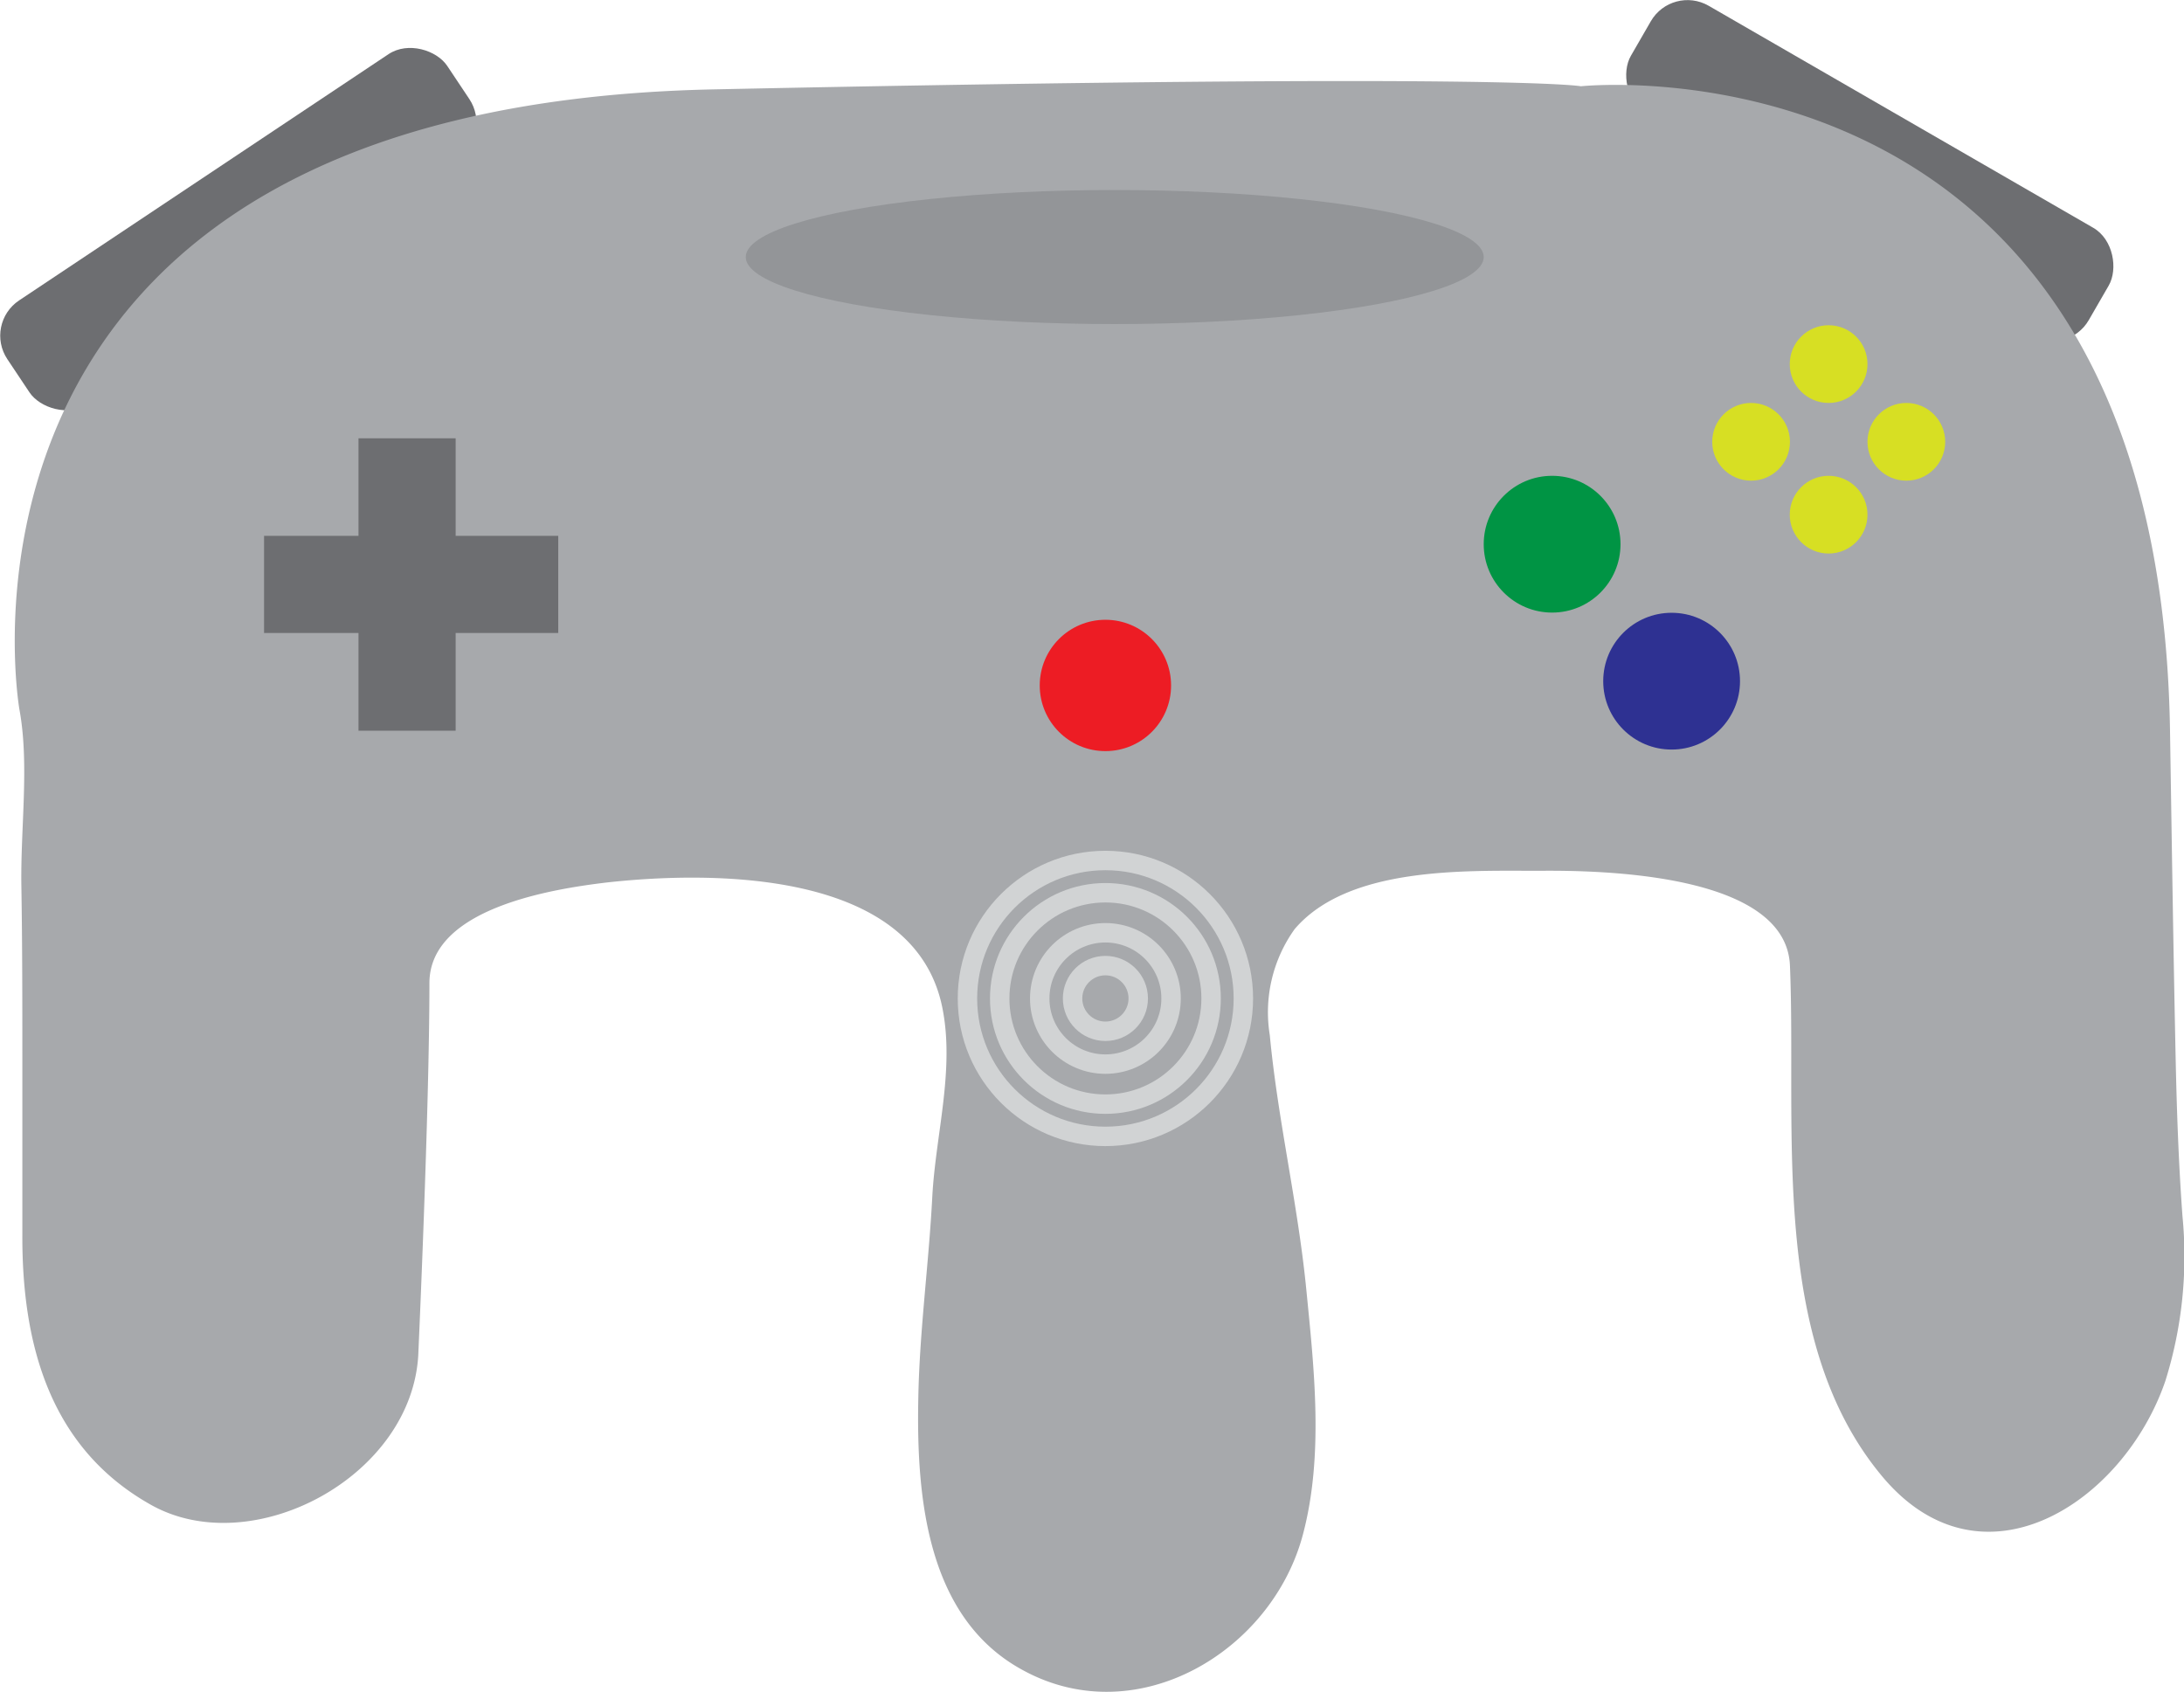 <svg xmlns="http://www.w3.org/2000/svg" viewBox="0 0 112.4 87.09"><defs><style>.cls-1{fill:#6d6e71;}.cls-2,.cls-4{fill:#a7a9ac;}.cls-3,.cls-9{fill:none;}.cls-3,.cls-4{stroke:#d1d3d4;}.cls-3{stroke-linecap:round;}.cls-3,.cls-4,.cls-9{stroke-miterlimit:10;}.cls-5{fill:#ed1c24;}.cls-6{fill:#009444;}.cls-7{fill:#2e3192;}.cls-8{fill:#d7df23;}.cls-9{stroke:#6d6e71;stroke-width:5px;}.cls-10{fill:#939598;}</style></defs><title>Asset 3</title><g id="Layer_2" data-name="Layer 2"><g id="n64"><rect class="cls-1" x="82.63" y="5.58" width="27.21" height="6.41" rx="2.18" ry="2.18" transform="translate(17.28 -46.94) rotate(30)"/><rect class="cls-1" x="-1.35" y="8.58" width="27.21" height="6.41" rx="2.18" ry="2.18" transform="translate(29 14.8) rotate(146.31)"/><path class="cls-2" d="M1,36.52S-4.47,5.46,36.74,4.6s44.62-.16,44.62-.16,29.75-3.18,30.32,33.17c.09,5.62.17,11.24.29,16.86.06,2.76.15,5.36.35,8.11a21.45,21.45,0,0,1-.88,8.5c-2.15,6.28-9.49,11.09-14.63,4.84-5.78-7-4.34-17.79-4.69-26.22-.2-4.77-9.79-4.91-12.91-4.88-3.83,0-9.82-.23-12.58,3a7.35,7.35,0,0,0-1.28,5.46c.41,4.34,1.43,8.61,1.87,13,.41,4.15.92,8.63-.17,12.72-1.6,6-8.5,10.14-14.34,7-5-2.65-5.55-8.88-5.45-14,.06-3.48.54-6.93.72-10.4.17-3.21,1.17-6.56.51-9.77-1.46-7.1-11.91-7-17.25-6.41-2.76.33-9.14,1.31-9.14,5.18,0,6.57-.57,19-.57,19.07C21.24,76,13,80.38,7.78,77.46S1.13,69.19,1.15,63.55c0-3,0-6,0-8.94s0-6-.05-9S1.52,39.34,1,36.52Z"/><circle class="cls-3" cx="56.89" cy="51.39" r="7.1"/><circle class="cls-3" cx="56.89" cy="51.39" r="3.38"/><circle class="cls-3" cx="56.89" cy="51.39" r="5.44"/><circle class="cls-4" cx="56.89" cy="51.39" r="1.69"/><circle class="cls-5" cx="56.89" cy="35.28" r="3.38"/><circle class="cls-6" cx="79.88" cy="28.01" r="3.52"/><circle class="cls-7" cx="86.03" cy="35.06" r="3.52"/><circle class="cls-8" cx="90.12" cy="22.74" r="2"/><circle class="cls-8" cx="98.11" cy="22.74" r="2"/><circle class="cls-8" cx="94.11" cy="26.49" r="2"/><circle class="cls-8" cx="94.11" cy="18.74" r="2"/><line class="cls-9" x1="20.95" y1="22.56" x2="20.95" y2="37.61"/><line class="cls-9" x1="13.59" y1="30.08" x2="28.73" y2="30.08"/><ellipse class="cls-10" cx="57.37" cy="13.23" rx="18.99" ry="3.45"/></g></g></svg>